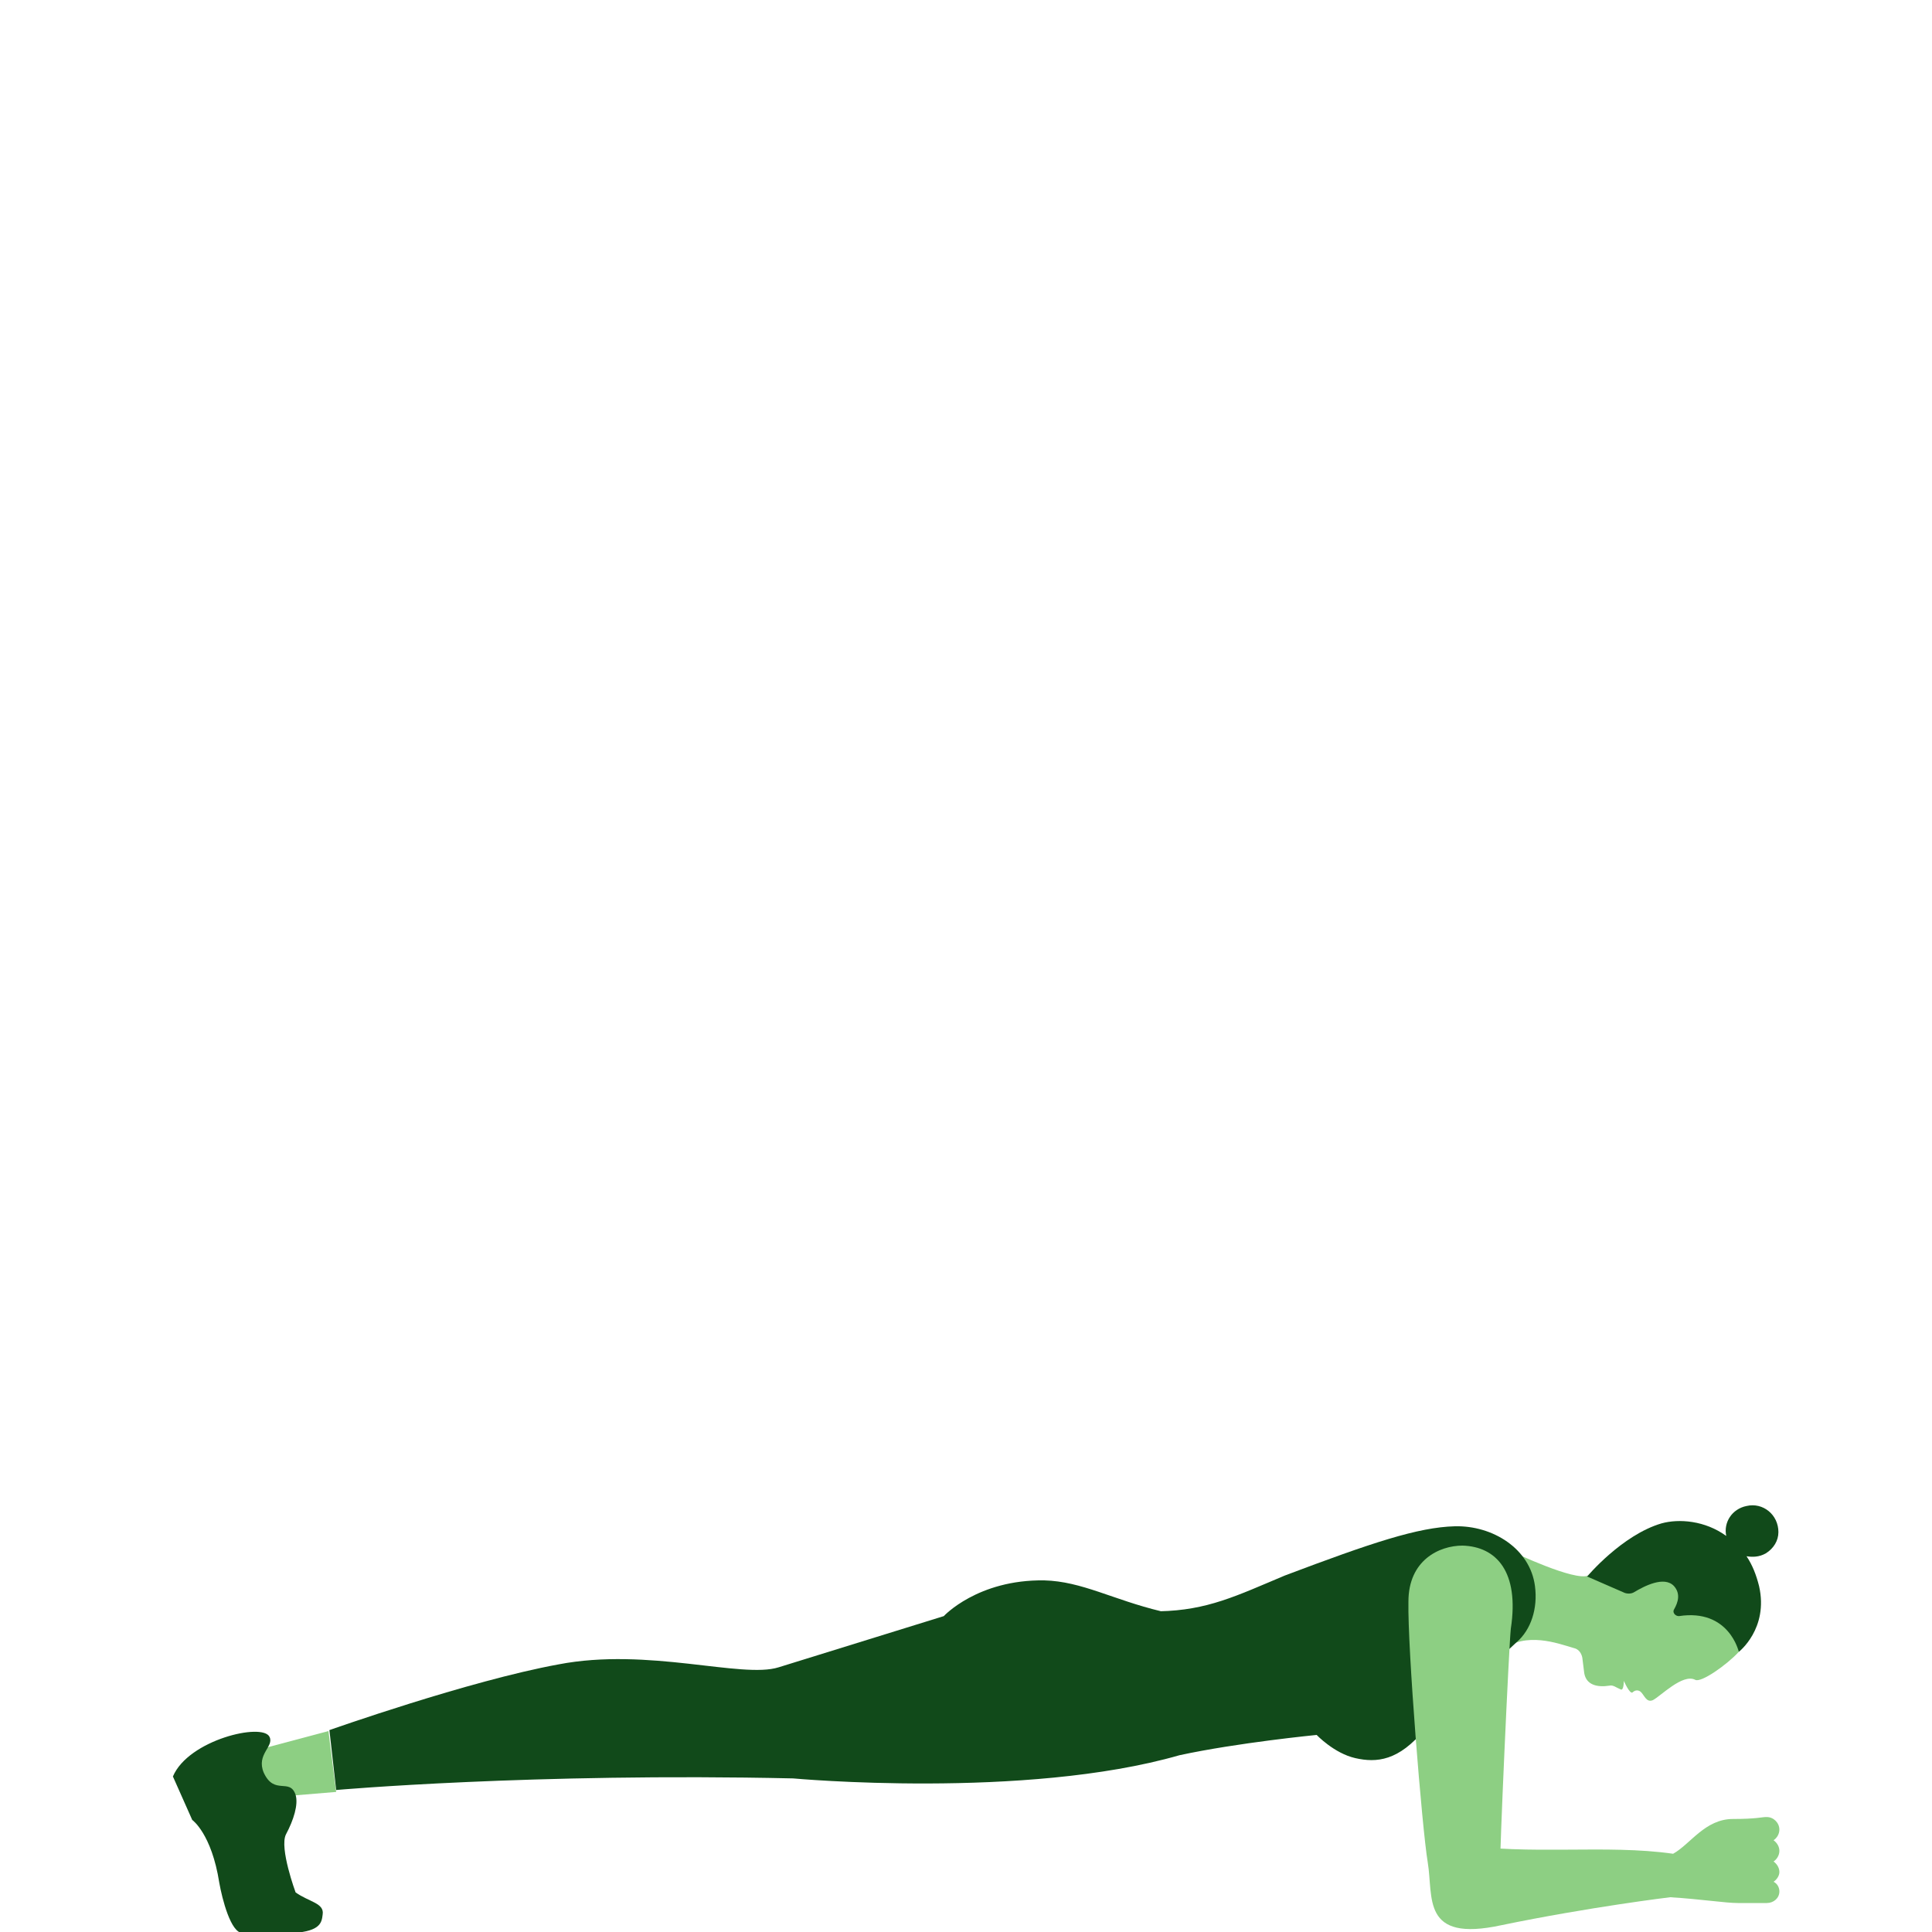 <svg xmlns="http://www.w3.org/2000/svg" width="200" height="200" viewBox="0 0 200 200" preserveAspectRatio="xMidYMax meet"><path fill="#8DCF83" d="M34 179.2l-9.4 2.5.6 4.6 9.6-.8-.8-6.3zM171.1 176c.8-.4 3.1-2.8 4.4-2.1.6.3 3.2-1.5 4.5-2.9 0 0-.4-6.2-6.5-4.6 0 0 1.2-.9-.1-2.3s-4.9-.2-4.9-.2l-4.1-.8c-1.4.6-7.7-2.4-7.7-2.4l-1.2 10.1c2.5-1.9 5.7-.7 7.4-.2.5.1.8.5.9 1l.2 1.6c.2 1.2 1.3 1.5 2.6 1.3.4-.1.7.2 1.2.4.3.1.3-.9.3-.9s.6 1.4.9 1.2c.2-.2.5-.3.8-.1.4.3.6 1.2 1.3.9m-19.4-5.3c-3.2.4-6.1-1.8-6.5-5-.4-3.2 1.8-6.1 5-6.5 3.2-.4 6.1 1.8 6.6 5 .3 3.2-1.9 6.1-5.1 6.5"/><path fill="#114A1A" d="M180 171s3.1-2.4 2.1-6.8c-.3-1.2-.7-2.2-1.3-3.1.6.1 1.3.1 2-.3.8-.5 1.3-1.3 1.3-2.2 0-1.8-1.6-3.1-3.3-2.7-1.5.3-2.4 1.7-2.1 3.1-2.2-1.6-4.9-1.8-6.7-1.3-4.1 1.2-7.7 5.5-7.7 5.5l3.9 1.7c.3.1.7.1 1-.1 1-.6 3.1-1.7 4.1-.6.7.8.4 1.7 0 2.4-.2.3.1.7.5.7 5.2-.8 6.2 3.7 6.2 3.7"/><path fill="#114A1A" d="M30.6 195.9s-1.7-4.6-1-6c.8-1.5 1.3-3.1 1-4.1-.6-1.8-2.2.1-3.3-2.3-.8-1.9 1.1-2.7.6-3.7-.7-1.5-8.4.3-10 4.1l2 4.5s2 1.4 2.8 6.5c.3 1.7 1.2 5.2 2.4 5.2h5.3c2.8-.2 2.9-1.1 3-1.9.2-1.2-1.4-1.3-2.8-2.3zM158.9 164.2c-.5-3.9-4.4-6.3-8.3-6.2-3.8.1-8.6 1.7-17.6 5.1-5 2.1-8 3.6-13 3.7h.2c-5-1.2-8.2-3.1-12.1-3.2-6.9-.1-10.4 3.7-10.4 3.7l-17.1 5.3c-3.8 1.2-13.5-2.1-22.8-.3-9.3 1.7-23.7 6.8-23.7 6.8l.7 6.2s20.3-1.8 47.3-1.2c0 0 24 2.2 40-2.4 6-1.3 14.2-2.1 14.2-2.1s1.8 1.9 4 2.4 4.5.3 7.2-3c1.4-1.6 9.1-8.6 9.5-9 1.5-1.3 2.2-3.5 1.9-5.8z"/><path fill="#8DCF83" d="M155.3 193.2c-.1-.6.9-22.8 1.1-24.6.9-5.9-1.5-8.5-5-8.6-2.4 0-5.6 1.5-5.6 5.8-.1 4.7 1.4 23.4 2 27 .6 3.6-.7 8.3 7.6 6.5 9.2-1.9 17.5-2.9 17.5-2.9 3.2.2 5.7.6 7 .6h3c.7 0 1.3-.5 1.3-1.2 0-.4-.2-.8-.6-1 .3-.2.6-.6.6-1s-.2-.8-.6-1.1c.3-.2.6-.6.6-1.1 0-.4-.2-.8-.6-1.1.3-.2.6-.6.6-1.1 0-.7-.6-1.3-1.3-1.3h-.1c-.4 0-1 .2-3.4.2-2.9 0-4.4 2.6-6.2 3.6-7-1-14.7.2-22.5-1"/></svg>